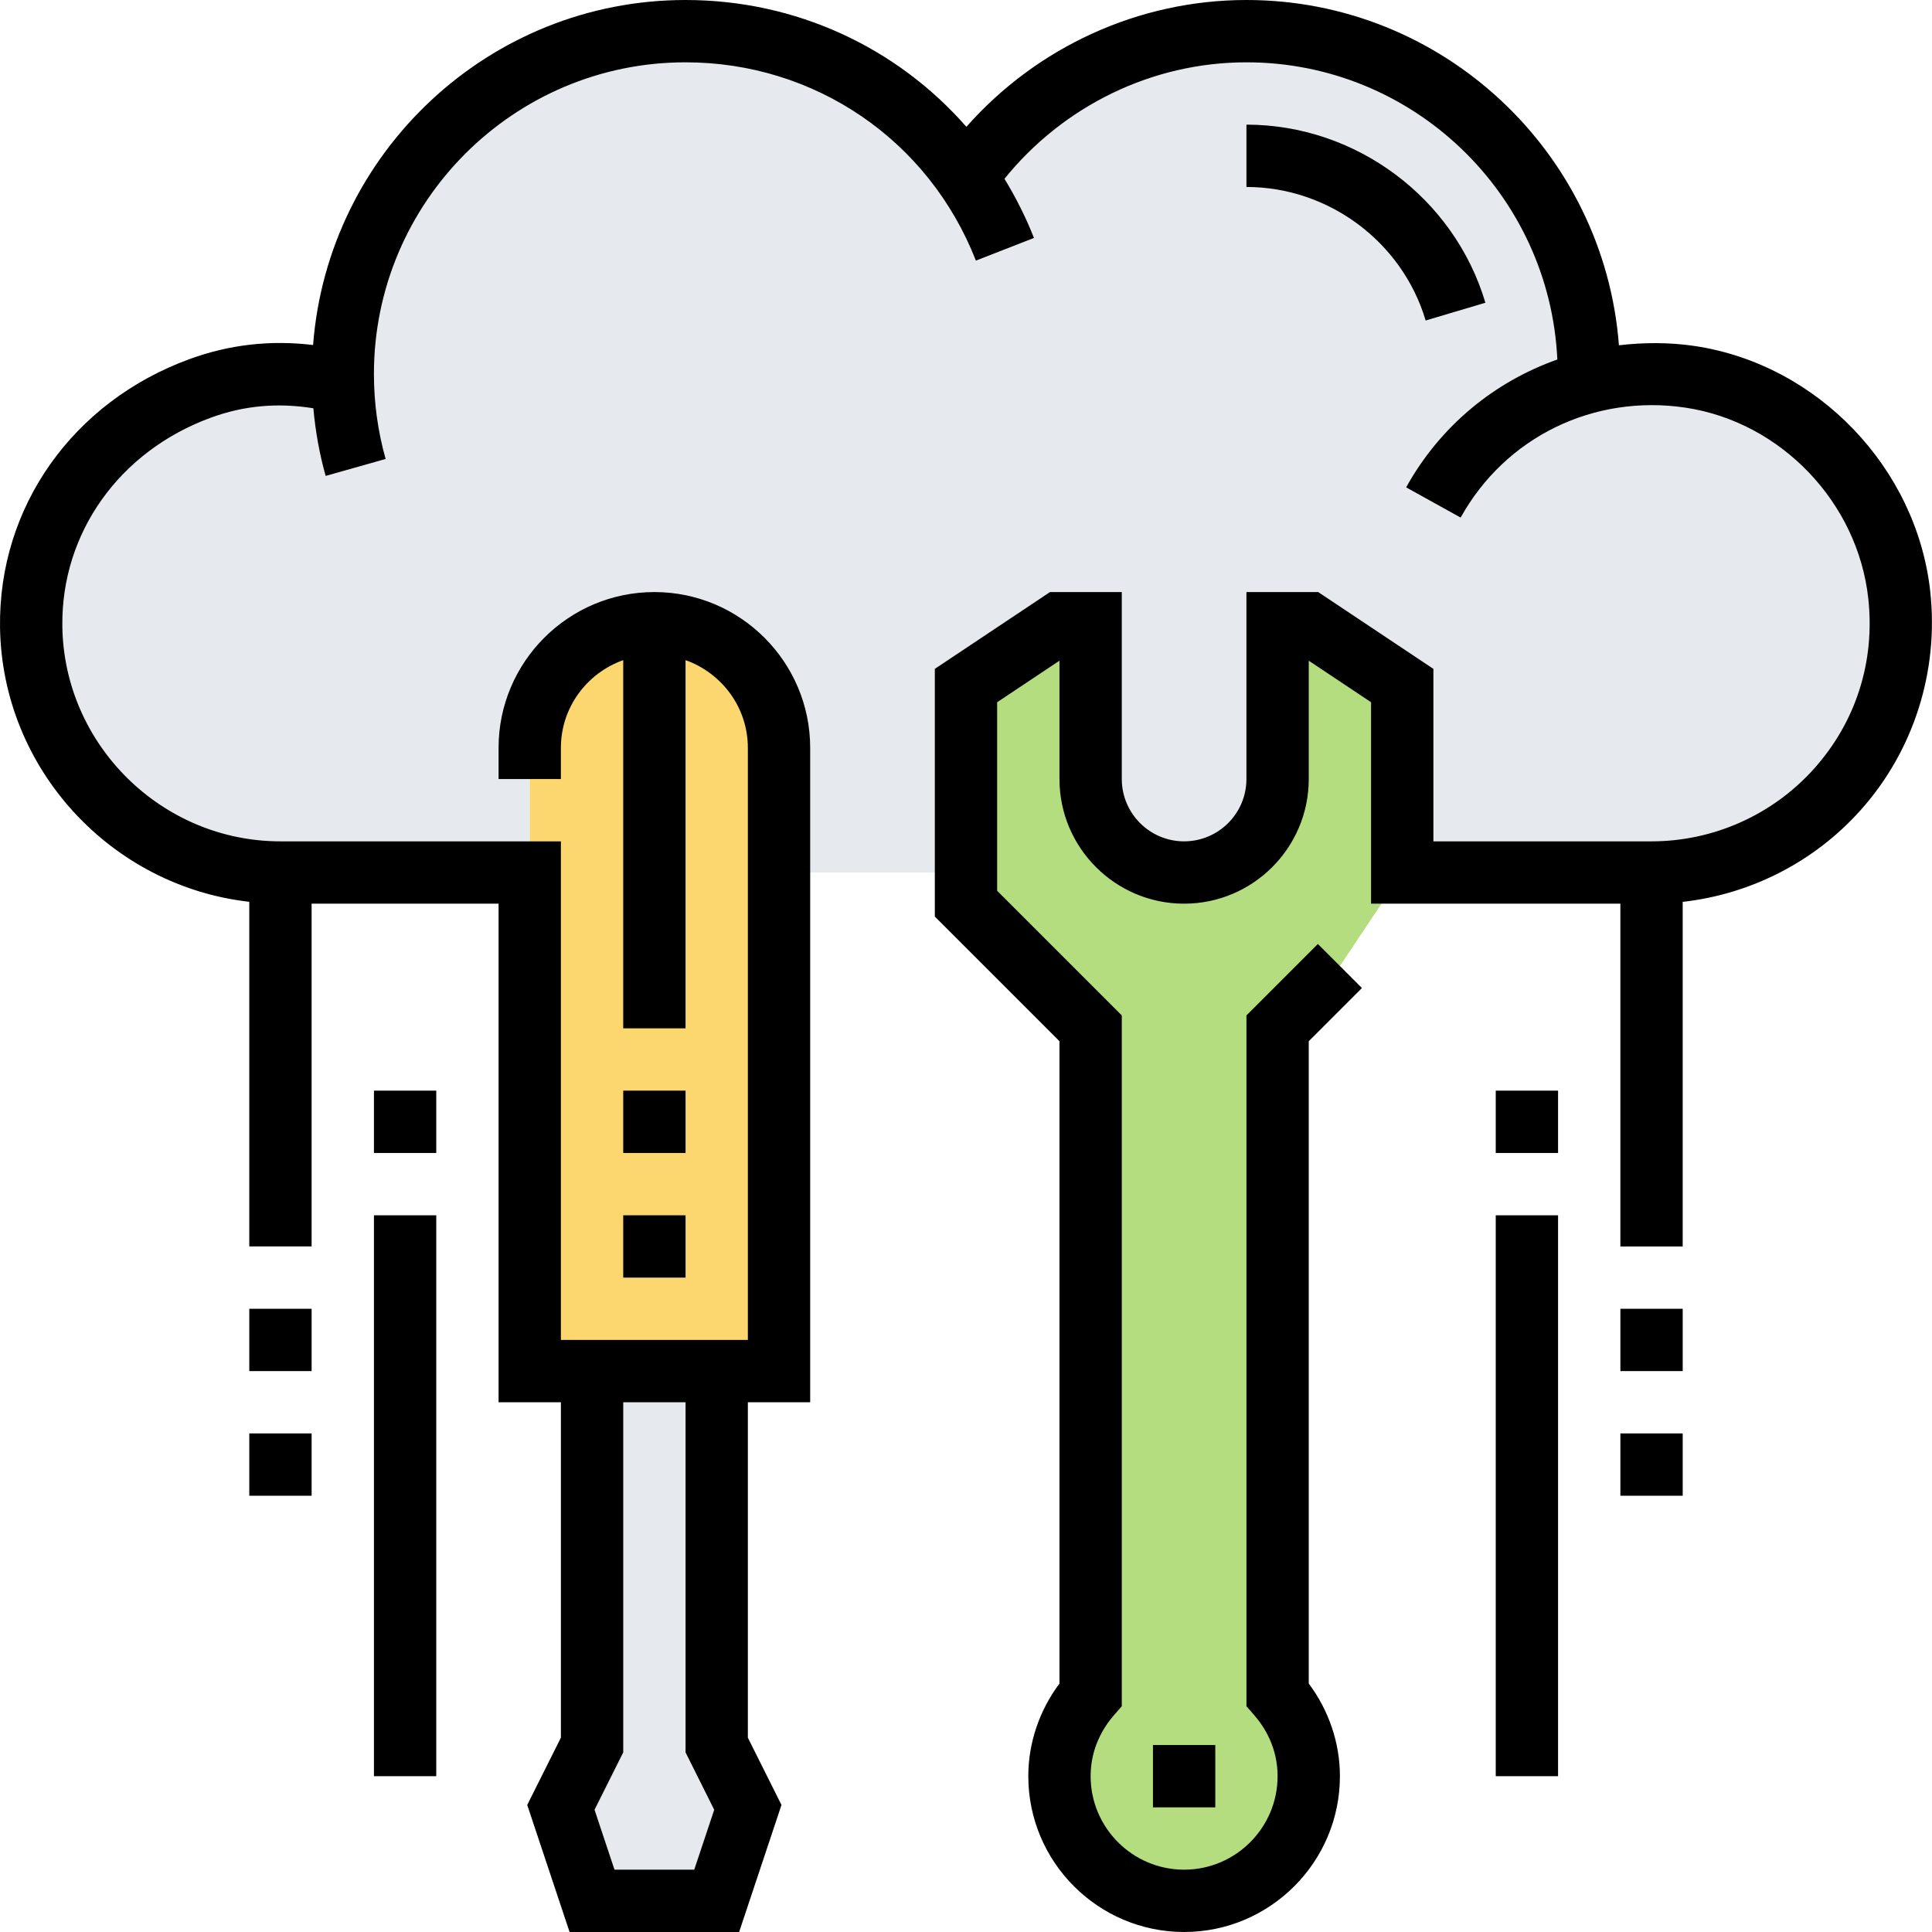 <svg height="496pt" viewBox="0 0 496 496" width="496pt" xmlns="http://www.w3.org/2000/svg"><path d="m408.48 97.922c8-2.082 16.641-2.562 25.52-1.203 28.078 4.242 50.48 27.762 53.598 56 4.242 38.641-25.84 71.281-63.598 71.281h-64v-48l-24-16h-8v40c0 13.281-10.719 24-24 24s-24-10.719-24-24v-40h-8l-24 16v48h-48v-32c0-8.801-3.602-16.801-9.359-22.641-5.84-5.758-13.84-9.359-22.641-9.359-17.68 0-32 14.32-32 32v32h-64c-35.039 0-63.52-28.16-64-63.039-.402-27.762 17.359-51.762 43.438-61.281 13.043-4.801 25.441-4.48 36.641-1.52-.078-.719-.078-1.441-.078-2.16 0-48.641 39.359-88 88-88 29.758 0 56.16 14.801 72 37.52 15.918-22.641 42.238-37.52 72-37.52 48.641 0 88 39.359 88 88zm0 0" fill="#e6e9ed"/><path d="m304 488c-17.68 0-32-14.32-32-32 0-8.078 3.121-15.359 8-20.961v-171.039l-32-32v-56l24-16h8v40c0 13.281 10.719 24 24 24s24-10.719 24-24v-40h8l24 16v48l-16 24-16 16v171.039c4.879 5.602 8 12.883 8 20.961 0 17.68-14.32 32-32 32zm0 0" fill="#b4dd7f"/><path d="m184 448 8 16-8 24h-32l-8-24 8-16v-96h32zm0 0" fill="#e6e9ed"/><path d="m184 352h-48v-160c0-17.68 14.32-32 32-32 8.801 0 16.801 3.602 22.641 9.359 5.758 5.84 9.359 13.84 9.359 22.641v160zm0 0" fill="#fcd770"/><path d="m384 312h16v144h-16zm0 0"/><path d="m384 280h16v16h-16zm0 0"/><path d="m416 336h16v16h-16zm0 0"/><path d="m495.551 151.832c-3.504-31.742-28.902-58.238-60.383-62.992-6.625-.992-13.168-.938-19.543-.199-3.777-49.496-45.176-88.641-95.625-88.641-27.617 0-53.77 12.031-71.898 32.559-17.84-20.375-43.75-32.559-72.102-32.559-50.426 0-91.809 39.113-95.625 88.574-10.816-1.316-21.449-.141-31.719 3.617-29.992 10.969-49.09 37.992-48.648 68.848.52 36.426 28.551 66.488 63.992 70.48v88.48h16v-88h48v128h16v86.113l-8.641 17.27 10.871 32.617h43.527l10.875-32.617-8.633-17.27v-86.113h16v-168c0-22.055-17.945-40-40-40s-40 17.945-40 40v8h16v-8c0-10.414 6.711-19.215 16-22.527v94.527h16v-94.527c9.289 3.312 16 12.113 16 22.527v152h-48v-128h-72c-30.441 0-55.562-24.754-55.992-55.176-.336-23.969 14.633-45 38.145-53.602 8.598-3.152 17.262-3.855 26.297-2.406.535 5.879 1.559 11.703 3.16 17.367l15.398-4.352c-2-7.078-3.008-14.418-3.008-21.832 0-44.113 35.887-80 80-80 33.207 0 62.473 19.984 74.543 50.91l14.906-5.82c-2.098-5.363-4.664-10.402-7.57-15.188 15.16-18.75 37.938-29.902 62.121-29.902 42.863 0 77.855 33.902 79.816 76.297-16.145 5.719-30.039 17.016-38.816 32.824l13.992 7.758c11.488-20.703 34.191-31.75 57.785-28.215 24.43 3.688 44.141 24.266 46.863 48.93 1.789 16.199-3.152 31.734-13.914 43.75-10.613 11.855-25.824 18.656-41.727 18.656h-56v-44.281l-29.578-19.719h-18.422v48c0 8.824-7.176 16-16 16s-16-7.176-16-16v-48h-18.426l-29.574 19.719v63.594l32 32v164.902c-5.176 6.93-8 15.266-8 23.785 0 22.055 17.945 40 40 40s40-17.945 40-40c0-8.52-2.824-16.855-8-23.785v-164.902l13.656-13.656-11.312-11.312-18.344 18.344v177.352l1.977 2.258c2.742 3.152 6.023 8.422 6.023 15.703 0 13.23-10.77 24-24 24-13.234 0-24-10.77-24-24 0-7.281 3.281-12.551 6.023-15.703l1.977-2.258v-177.352l-32-32v-48.406l16-10.664v30.383c0 17.648 14.352 32 32 32s32-14.352 32-32v-30.383l16 10.664v51.719h64v88h16v-88.465c17.48-1.961 33.793-10.27 45.648-23.512 13.641-15.223 20.16-35.703 17.902-56.191zm-312.191 312.785-5.129 15.383h-20.473l-5.125-15.383 7.367-14.73v-89.887h16v89.887zm0 0"/><path d="m366.008 82.281 15.336-4.562c-8.008-26.918-33.23-45.719-61.344-45.719v16c21.086 0 40.008 14.098 46.008 34.281zm0 0"/><path d="m160 312h16v16h-16zm0 0"/><path d="m160 280h16v16h-16zm0 0"/><path d="m296 448h16v16h-16zm0 0"/><path d="m416 368h16v16h-16zm0 0"/><path d="m96 312h16v144h-16zm0 0"/><path d="m96 280h16v16h-16zm0 0"/><path d="m64 336h16v16h-16zm0 0"/><path d="m64 368h16v16h-16zm0 0"/></svg>